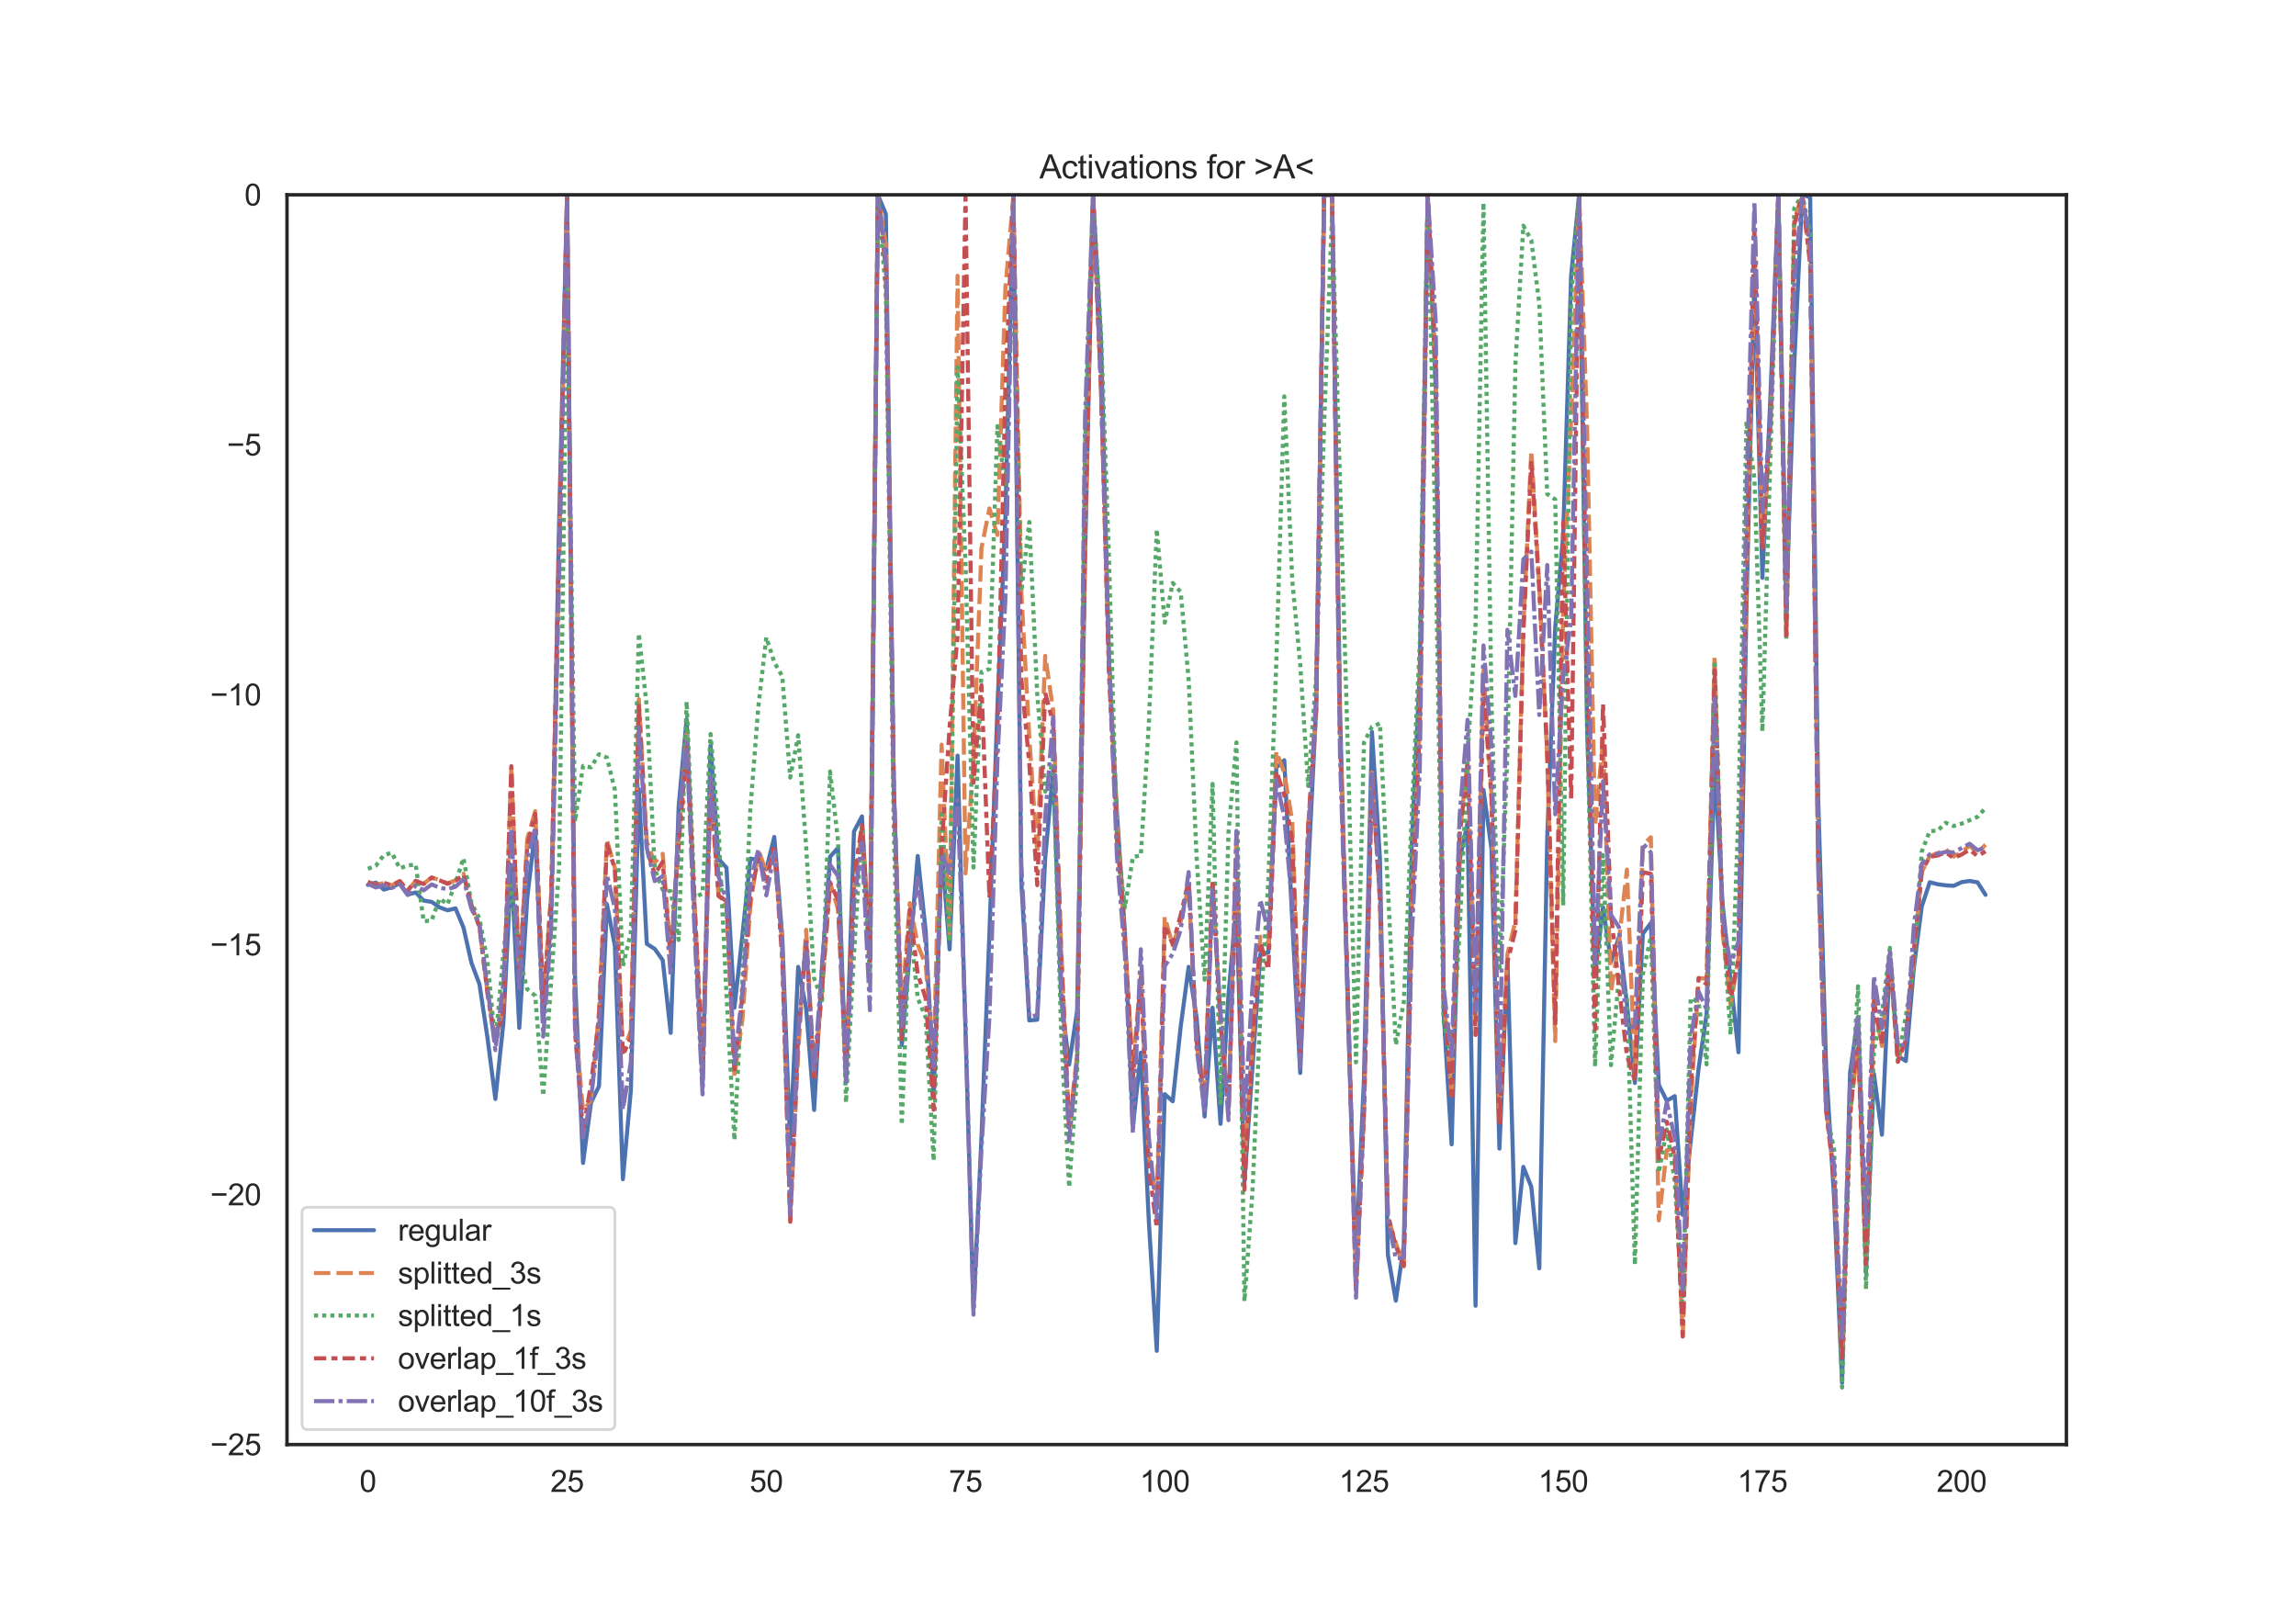 <?xml version="1.0" encoding="utf-8" standalone="no"?>
<!DOCTYPE svg PUBLIC "-//W3C//DTD SVG 1.1//EN"
  "http://www.w3.org/Graphics/SVG/1.1/DTD/svg11.dtd">
<svg height="595.44pt" version="1.1" viewBox="0 0 842.4 595.44" width="842.4pt" xmlns="http://www.w3.org/2000/svg" xmlns:xlink="http://www.w3.org/1999/xlink">
 <defs>
  <style type="text/css">*{stroke-linecap:butt;stroke-linejoin:round;}</style>
 </defs>
 <g id="figure_1">
  <g id="patch_1">
   <path d="M 0 595.44 
L 842.4 595.44 
L 842.4 0 
L 0 0 
z
" style="fill:#ffffff;"/>
  </g>
  <g id="axes_1">
   <g id="patch_2">
    <path d="M 105.3 529.942 
L 758.16 529.942 
L 758.16 71.453 
L 105.3 71.453 
z
" style="fill:#ffffff;"/>
   </g>
   <g id="matplotlib.axis_1">
    <g id="xtick_1">
     <g id="text_1">
      <!-- 0 -->
      <g style="fill:#262626;" transform="translate(131.917 547.315)scale(0.11 -0.11)">
       <defs>
        <path d="M 266 2259 
Q 266 3072 433 3567 
Q 600 4063 929 4331 
Q 1259 4600 1759 4600 
Q 2128 4600 2406 4451 
Q 2684 4303 2865 4023 
Q 3047 3744 3150 3342 
Q 3253 2941 3253 2259 
Q 3253 1453 3087 958 
Q 2922 463 2592 192 
Q 2263 -78 1759 -78 
Q 1097 -78 719 397 
Q 266 969 266 2259 
z
M 844 2259 
Q 844 1131 1108 757 
Q 1372 384 1759 384 
Q 2147 384 2411 759 
Q 2675 1134 2675 2259 
Q 2675 3391 2411 3762 
Q 2147 4134 1753 4134 
Q 1366 4134 1134 3806 
Q 844 3388 844 2259 
z
" id="ArialMT-30" transform="scale(0.016)"/>
       </defs>
       <use xlink:href="#ArialMT-30"/>
      </g>
     </g>
    </g>
    <g id="xtick_2">
     <g id="text_2">
      <!-- 25 -->
      <g style="fill:#262626;" transform="translate(201.951 547.315)scale(0.11 -0.11)">
       <defs>
        <path d="M 3222 541 
L 3222 0 
L 194 0 
Q 188 203 259 391 
Q 375 700 629 1000 
Q 884 1300 1366 1694 
Q 2113 2306 2375 2664 
Q 2638 3022 2638 3341 
Q 2638 3675 2398 3904 
Q 2159 4134 1775 4134 
Q 1369 4134 1125 3890 
Q 881 3647 878 3216 
L 300 3275 
Q 359 3922 746 4261 
Q 1134 4600 1788 4600 
Q 2447 4600 2831 4234 
Q 3216 3869 3216 3328 
Q 3216 3053 3103 2787 
Q 2991 2522 2730 2228 
Q 2469 1934 1863 1422 
Q 1356 997 1212 845 
Q 1069 694 975 541 
L 3222 541 
z
" id="ArialMT-32" transform="scale(0.016)"/>
        <path d="M 266 1200 
L 856 1250 
Q 922 819 1161 601 
Q 1400 384 1738 384 
Q 2144 384 2425 690 
Q 2706 997 2706 1503 
Q 2706 1984 2436 2262 
Q 2166 2541 1728 2541 
Q 1456 2541 1237 2417 
Q 1019 2294 894 2097 
L 366 2166 
L 809 4519 
L 3088 4519 
L 3088 3981 
L 1259 3981 
L 1013 2750 
Q 1425 3038 1878 3038 
Q 2478 3038 2890 2622 
Q 3303 2206 3303 1553 
Q 3303 931 2941 478 
Q 2500 -78 1738 -78 
Q 1113 -78 717 272 
Q 322 622 266 1200 
z
" id="ArialMT-35" transform="scale(0.016)"/>
       </defs>
       <use xlink:href="#ArialMT-32"/>
       <use x="55.615" xlink:href="#ArialMT-35"/>
      </g>
     </g>
    </g>
    <g id="xtick_3">
     <g id="text_3">
      <!-- 50 -->
      <g style="fill:#262626;" transform="translate(275.043 547.315)scale(0.11 -0.11)">
       <use xlink:href="#ArialMT-35"/>
       <use x="55.615" xlink:href="#ArialMT-30"/>
      </g>
     </g>
    </g>
    <g id="xtick_4">
     <g id="text_4">
      <!-- 75 -->
      <g style="fill:#262626;" transform="translate(348.135 547.315)scale(0.11 -0.11)">
       <defs>
        <path d="M 303 3981 
L 303 4522 
L 3269 4522 
L 3269 4084 
Q 2831 3619 2401 2847 
Q 1972 2075 1738 1259 
Q 1569 684 1522 0 
L 944 0 
Q 953 541 1156 1306 
Q 1359 2072 1739 2783 
Q 2119 3494 2547 3981 
L 303 3981 
z
" id="ArialMT-37" transform="scale(0.016)"/>
       </defs>
       <use xlink:href="#ArialMT-37"/>
       <use x="55.615" xlink:href="#ArialMT-35"/>
      </g>
     </g>
    </g>
    <g id="xtick_5">
     <g id="text_5">
      <!-- 100 -->
      <g style="fill:#262626;" transform="translate(418.169 547.315)scale(0.11 -0.11)">
       <defs>
        <path d="M 2384 0 
L 1822 0 
L 1822 3584 
Q 1619 3391 1289 3197 
Q 959 3003 697 2906 
L 697 3450 
Q 1169 3672 1522 3987 
Q 1875 4303 2022 4600 
L 2384 4600 
L 2384 0 
z
" id="ArialMT-31" transform="scale(0.016)"/>
       </defs>
       <use xlink:href="#ArialMT-31"/>
       <use x="55.615" xlink:href="#ArialMT-30"/>
       <use x="111.23" xlink:href="#ArialMT-30"/>
      </g>
     </g>
    </g>
    <g id="xtick_6">
     <g id="text_6">
      <!-- 125 -->
      <g style="fill:#262626;" transform="translate(491.261 547.315)scale(0.11 -0.11)">
       <use xlink:href="#ArialMT-31"/>
       <use x="55.615" xlink:href="#ArialMT-32"/>
       <use x="111.23" xlink:href="#ArialMT-35"/>
      </g>
     </g>
    </g>
    <g id="xtick_7">
     <g id="text_7">
      <!-- 150 -->
      <g style="fill:#262626;" transform="translate(564.353 547.315)scale(0.11 -0.11)">
       <use xlink:href="#ArialMT-31"/>
       <use x="55.615" xlink:href="#ArialMT-35"/>
       <use x="111.23" xlink:href="#ArialMT-30"/>
      </g>
     </g>
    </g>
    <g id="xtick_8">
     <g id="text_8">
      <!-- 175 -->
      <g style="fill:#262626;" transform="translate(637.446 547.315)scale(0.11 -0.11)">
       <use xlink:href="#ArialMT-31"/>
       <use x="55.615" xlink:href="#ArialMT-37"/>
       <use x="111.23" xlink:href="#ArialMT-35"/>
      </g>
     </g>
    </g>
    <g id="xtick_9">
     <g id="text_9">
      <!-- 200 -->
      <g style="fill:#262626;" transform="translate(710.538 547.315)scale(0.11 -0.11)">
       <use xlink:href="#ArialMT-32"/>
       <use x="55.615" xlink:href="#ArialMT-30"/>
       <use x="111.23" xlink:href="#ArialMT-30"/>
      </g>
     </g>
    </g>
   </g>
   <g id="matplotlib.axis_2">
    <g id="ytick_1">
     <g id="text_10">
      <!-- −25 -->
      <g style="fill:#262626;" transform="translate(77.141 533.878)scale(0.11 -0.11)">
       <defs>
        <path d="M 3381 1997 
L 356 1997 
L 356 2522 
L 3381 2522 
L 3381 1997 
z
" id="ArialMT-2212" transform="scale(0.016)"/>
       </defs>
       <use xlink:href="#ArialMT-2212"/>
       <use x="58.398" xlink:href="#ArialMT-32"/>
       <use x="114.014" xlink:href="#ArialMT-35"/>
      </g>
     </g>
    </g>
    <g id="ytick_2">
     <g id="text_11">
      <!-- −20 -->
      <g style="fill:#262626;" transform="translate(77.141 442.181)scale(0.11 -0.11)">
       <use xlink:href="#ArialMT-2212"/>
       <use x="58.398" xlink:href="#ArialMT-32"/>
       <use x="114.014" xlink:href="#ArialMT-30"/>
      </g>
     </g>
    </g>
    <g id="ytick_3">
     <g id="text_12">
      <!-- −15 -->
      <g style="fill:#262626;" transform="translate(77.141 350.483)scale(0.11 -0.11)">
       <use xlink:href="#ArialMT-2212"/>
       <use x="58.398" xlink:href="#ArialMT-31"/>
       <use x="114.014" xlink:href="#ArialMT-35"/>
      </g>
     </g>
    </g>
    <g id="ytick_4">
     <g id="text_13">
      <!-- −10 -->
      <g style="fill:#262626;" transform="translate(77.141 258.785)scale(0.11 -0.11)">
       <use xlink:href="#ArialMT-2212"/>
       <use x="58.398" xlink:href="#ArialMT-31"/>
       <use x="114.014" xlink:href="#ArialMT-30"/>
      </g>
     </g>
    </g>
    <g id="ytick_5">
     <g id="text_14">
      <!-- −5 -->
      <g style="fill:#262626;" transform="translate(83.258 167.087)scale(0.11 -0.11)">
       <use xlink:href="#ArialMT-2212"/>
       <use x="58.398" xlink:href="#ArialMT-35"/>
      </g>
     </g>
    </g>
    <g id="ytick_6">
     <g id="text_15">
      <!-- 0 -->
      <g style="fill:#262626;" transform="translate(89.683 75.39)scale(0.11 -0.11)">
       <use xlink:href="#ArialMT-30"/>
      </g>
     </g>
    </g>
   </g>
   <g id="line2d_1">
    <path clip-path="url(#p7349710930)" d="M 134.975 324.637 
L 137.899 323.788 
L 140.823 326.358 
L 143.747 325.517 
L 146.67 324.033 
L 149.594 328.19 
L 152.518 327.403 
L 155.441 330.392 
L 158.365 330.855 
L 161.289 332.872 
L 164.212 333.945 
L 167.136 333.236 
L 170.06 340.313 
L 172.983 353.248 
L 175.907 361.038 
L 178.831 380.542 
L 181.754 403.16 
L 184.678 375.384 
L 187.602 317.424 
L 190.526 377.089 
L 193.449 329.366 
L 196.373 304.403 
L 199.297 374.591 
L 202.22 337.048 
L 205.144 191.524 
L 208.068 71.453 
L 210.991 359.126 
L 213.915 426.626 
L 216.839 404.507 
L 219.762 398.467 
L 222.686 331.78 
L 225.61 347.119 
L 228.534 432.602 
L 231.457 399.994 
L 234.381 289.514 
L 237.305 346.244 
L 240.228 348.116 
L 243.152 352.245 
L 246.076 378.917 
L 248.999 295.816 
L 251.923 263.867 
L 254.847 336.222 
L 257.77 398.158 
L 260.694 273.508 
L 263.618 315.113 
L 266.542 318.315 
L 269.465 369.697 
L 272.389 343.083 
L 275.313 314.991 
L 278.236 315.492 
L 281.16 318.902 
L 284.084 307.051 
L 287.007 343.539 
L 289.931 419.697 
L 292.855 354.71 
L 295.778 369.902 
L 298.702 407.196 
L 301.626 354.056 
L 304.549 314.307 
L 307.473 311.012 
L 310.397 396.677 
L 313.321 305.063 
L 316.244 299.496 
L 319.168 351.764 
L 322.092 71.453 
L 325.015 78.543 
L 327.939 287.781 
L 330.863 383.416 
L 333.786 349.517 
L 336.71 314.022 
L 339.634 341.679 
L 342.557 402.373 
L 345.481 311.7 
L 348.405 348.265 
L 351.329 277.207 
L 357.176 480.016 
L 360.1 417.188 
L 363.023 342.262 
L 365.947 259.995 
L 368.871 189.748 
L 371.794 71.457 
L 374.718 323.587 
L 377.642 374.358 
L 380.565 374.084 
L 383.489 314.612 
L 386.413 282.365 
L 389.336 366.134 
L 392.26 390.546 
L 395.184 370.862 
L 398.108 204.741 
L 401.031 71.766 
L 403.955 124.994 
L 406.879 242.386 
L 409.802 298.205 
L 412.726 341.974 
L 415.65 413.384 
L 418.573 386.176 
L 421.497 447.863 
L 424.421 495.55 
L 427.344 401.406 
L 430.268 404.018 
L 433.192 376.643 
L 436.116 354.707 
L 439.039 373.31 
L 441.963 409.588 
L 444.887 369.701 
L 447.81 412.282 
L 450.734 364.8 
L 453.658 331.793 
L 456.581 433.435 
L 462.429 349.941 
L 465.352 349.425 
L 468.276 281.56 
L 471.2 278.891 
L 474.124 337.614 
L 477.047 393.628 
L 479.971 319.365 
L 482.895 259.993 
L 485.818 71.541 
L 488.742 71.458 
L 491.666 261.005 
L 494.589 372.933 
L 497.513 461.624 
L 500.437 395.571 
L 503.36 268.494 
L 506.284 314.716 
L 509.208 460.296 
L 512.131 477.159 
L 515.055 456.806 
L 517.979 310.016 
L 520.903 246.592 
L 523.826 71.454 
L 526.75 142.225 
L 529.674 371.72 
L 532.597 419.807 
L 535.521 315.623 
L 538.445 301.832 
L 541.368 479.031 
L 544.292 289.813 
L 547.216 311.405 
L 550.139 421.376 
L 553.063 351.525 
L 555.987 456.044 
L 558.911 428.08 
L 561.834 435.401 
L 564.758 465.289 
L 567.682 307.057 
L 570.605 230.287 
L 573.529 196.567 
L 576.453 101.113 
L 579.376 71.456 
L 582.3 266.879 
L 585.224 357.634 
L 588.147 332.785 
L 591.071 352.775 
L 593.995 343.721 
L 596.918 368.168 
L 599.842 397.284 
L 602.766 342.507 
L 605.69 338.672 
L 608.613 397.992 
L 611.537 403.824 
L 614.461 402.128 
L 617.384 445.669 
L 623.232 391.803 
L 626.155 372.078 
L 629.079 280.981 
L 632.003 331.577 
L 634.926 359.361 
L 637.85 386.019 
L 640.774 222.542 
L 643.698 102.358 
L 646.621 211.995 
L 649.545 145.988 
L 652.469 71.453 
L 655.392 222.127 
L 658.316 133.285 
L 661.24 71.453 
L 664.163 72.387 
L 667.087 292.825 
L 670.011 391.754 
L 672.934 439.707 
L 675.858 507.281 
L 678.782 393.617 
L 681.706 373.073 
L 684.629 466.85 
L 687.553 393.985 
L 690.477 416.277 
L 693.4 350.451 
L 696.324 387.35 
L 699.248 389.238 
L 702.171 355.148 
L 705.095 332.548 
L 708.019 323.659 
L 710.942 324.39 
L 713.866 324.78 
L 716.79 324.976 
L 719.713 323.621 
L 722.637 323.184 
L 725.561 323.691 
L 728.485 328.27 
L 728.485 328.27 
" style="fill:none;stroke:#4c72b0;stroke-linecap:round;stroke-width:1.5;"/>
   </g>
   <g id="line2d_2">
    <path clip-path="url(#p7349710930)" d="M 134.975 323.519 
L 137.899 324.619 
L 140.823 323.946 
L 143.747 324.835 
L 146.67 323.189 
L 149.594 326.683 
L 152.518 323.233 
L 155.441 324.209 
L 158.365 321.909 
L 161.289 322.824 
L 164.212 324.132 
L 167.136 322.909 
L 170.06 320.554 
L 172.983 332.034 
L 175.907 339.759 
L 178.831 363.746 
L 181.754 381.56 
L 184.678 369.388 
L 187.602 281.35 
L 190.526 359.001 
L 193.449 307.719 
L 196.373 297.575 
L 199.297 367.128 
L 202.22 328.218 
L 205.144 206.485 
L 208.068 71.453 
L 210.991 374.59 
L 213.915 407.502 
L 216.839 403.701 
L 219.762 371.14 
L 222.686 308.238 
L 225.61 318.42 
L 228.534 386.03 
L 231.457 378.183 
L 234.381 256.507 
L 237.305 308.91 
L 240.228 316.414 
L 243.152 313.205 
L 246.076 349.502 
L 248.999 307.205 
L 251.923 269.146 
L 257.77 393.146 
L 260.694 289.523 
L 263.618 328.412 
L 266.542 332.759 
L 269.465 394.827 
L 272.389 374.046 
L 275.313 332.346 
L 278.236 311.756 
L 281.16 319.874 
L 284.084 312.783 
L 287.007 346.349 
L 289.931 447.5 
L 292.855 386.362 
L 295.778 341.088 
L 298.702 394.743 
L 301.626 363.476 
L 304.549 323.723 
L 307.473 333.577 
L 310.397 395.036 
L 313.321 326.158 
L 316.244 304.162 
L 319.168 345.726 
L 322.092 71.453 
L 325.015 89.902 
L 327.939 292.213 
L 330.863 369.576 
L 333.786 331.318 
L 336.71 346.501 
L 339.634 354.002 
L 342.557 389.28 
L 345.481 273.182 
L 348.405 344.185 
L 351.329 101.186 
L 354.252 320.406 
L 357.176 278.853 
L 360.1 201.07 
L 363.023 186.509 
L 365.947 196.277 
L 368.871 105.722 
L 371.794 72.055 
L 374.718 217.111 
L 377.642 270.362 
L 380.565 313.254 
L 383.489 240.613 
L 386.413 260.63 
L 389.336 347.112 
L 392.26 413.41 
L 395.184 387.028 
L 398.108 197.243 
L 401.031 72.379 
L 403.955 142.592 
L 406.879 243.017 
L 409.802 302.518 
L 412.726 344.791 
L 415.65 392.209 
L 418.573 357.337 
L 421.497 424.126 
L 424.421 440.112 
L 427.344 336.352 
L 430.268 346.809 
L 433.192 338.115 
L 436.116 324.952 
L 439.039 383.556 
L 441.963 401.382 
L 444.887 324.219 
L 447.81 373.793 
L 450.734 407.394 
L 453.658 304.939 
L 456.581 425.972 
L 459.505 382.628 
L 462.429 343.609 
L 465.352 346.459 
L 468.276 275.627 
L 471.2 283.48 
L 474.124 301.282 
L 477.047 385.659 
L 479.971 302.519 
L 482.895 261.524 
L 485.818 71.56 
L 488.742 71.464 
L 491.666 269.48 
L 494.589 365.72 
L 497.513 472.076 
L 500.437 409.264 
L 503.36 283.335 
L 506.284 329.972 
L 509.208 446.376 
L 512.131 456.008 
L 515.055 464.6 
L 517.979 334.112 
L 520.903 265.393 
L 523.826 71.454 
L 526.75 135.112 
L 529.674 365.058 
L 532.597 402.169 
L 535.521 306.521 
L 538.445 278.926 
L 541.368 374.669 
L 544.292 245.934 
L 547.216 291.253 
L 550.139 410.233 
L 553.063 350.092 
L 555.987 337.972 
L 558.911 230.536 
L 561.834 165.33 
L 564.758 214.653 
L 567.682 278.681 
L 570.605 381.942 
L 573.529 222.818 
L 576.453 153.738 
L 579.376 71.503 
L 582.3 156.597 
L 585.224 303.194 
L 588.147 271.557 
L 591.071 363.918 
L 593.995 345.133 
L 596.918 319.018 
L 599.842 394.241 
L 602.766 310.069 
L 605.69 307.163 
L 608.613 447.704 
L 611.537 421.972 
L 614.461 421.302 
L 617.384 490.245 
L 620.308 405.763 
L 623.232 358.811 
L 626.155 359.044 
L 629.079 240.551 
L 632.003 341.811 
L 634.926 368.744 
L 637.85 351.511 
L 640.774 211.998 
L 643.698 93.354 
L 646.621 201.146 
L 649.545 158.826 
L 652.469 71.453 
L 655.392 233.328 
L 658.316 80.706 
L 661.24 71.453 
L 664.163 95.826 
L 667.087 313.726 
L 670.011 406.698 
L 672.934 431.572 
L 675.858 499.308 
L 678.782 408.525 
L 681.706 383.292 
L 684.629 463.724 
L 687.553 368.021 
L 690.477 383.715 
L 693.4 350.659 
L 696.324 389.23 
L 699.248 379.686 
L 702.171 350.763 
L 705.095 319.903 
L 708.019 314.052 
L 710.942 313.011 
L 713.866 311.578 
L 716.79 314.227 
L 719.713 312.623 
L 722.637 310.213 
L 725.561 312.973 
L 728.485 309.866 
L 728.485 309.866 
" style="fill:none;stroke:#dd8452;stroke-dasharray:6,2.25;stroke-dashoffset:0;stroke-width:1.5;"/>
   </g>
   <g id="line2d_3">
    <path clip-path="url(#p7349710930)" d="M 134.975 318.722 
L 137.899 317.607 
L 140.823 313.709 
L 143.747 312.84 
L 146.67 318.545 
L 149.594 317.509 
L 152.518 317.146 
L 155.441 337.968 
L 158.365 337.672 
L 161.289 329.624 
L 164.212 331.733 
L 167.136 323.838 
L 170.06 314.783 
L 172.983 331.416 
L 175.907 336.933 
L 178.831 352.513 
L 181.754 382.633 
L 184.678 350.007 
L 187.602 324.742 
L 190.526 351.047 
L 193.449 362.877 
L 196.373 365.298 
L 199.297 402.002 
L 205.144 317.947 
L 208.068 103.154 
L 210.991 301.424 
L 213.915 280.976 
L 216.839 281.504 
L 219.762 276.707 
L 222.686 277.91 
L 225.61 289.851 
L 228.534 354.416 
L 231.457 342.128 
L 234.381 232.412 
L 237.305 259.385 
L 240.228 318.766 
L 243.152 326.385 
L 246.076 326.984 
L 248.999 344.833 
L 251.923 257.385 
L 254.847 329.211 
L 257.77 327.775 
L 260.694 269.267 
L 263.618 304.151 
L 266.542 365.001 
L 269.465 418.263 
L 272.389 359.744 
L 275.313 296.74 
L 278.236 259.264 
L 281.16 233.817 
L 284.084 242.947 
L 287.007 248.076 
L 289.931 285.264 
L 292.855 269.725 
L 295.778 310.632 
L 298.702 358.922 
L 301.626 366.973 
L 304.549 283.028 
L 307.473 308.336 
L 310.397 404.496 
L 313.321 350.18 
L 316.244 302.768 
L 319.168 358.709 
L 322.092 71.453 
L 325.015 107.257 
L 327.939 304.896 
L 330.863 412.631 
L 333.786 338.504 
L 336.71 366.174 
L 339.634 373.261 
L 342.557 425.839 
L 345.481 297.253 
L 348.405 345.478 
L 351.329 134.648 
L 354.252 207.178 
L 357.176 318.28 
L 360.1 246.478 
L 363.023 245.431 
L 365.947 156.335 
L 368.871 178.629 
L 371.794 95.718 
L 374.718 216.94 
L 377.642 191.491 
L 380.565 254.628 
L 383.489 290.394 
L 386.413 278.346 
L 389.336 379.263 
L 392.26 435.572 
L 395.184 394.769 
L 398.108 163.595 
L 401.031 71.507 
L 403.955 122.196 
L 406.879 204.686 
L 409.802 308.18 
L 412.726 332.965 
L 415.65 314.413 
L 418.573 313.778 
L 421.497 265.58 
L 424.421 194.149 
L 427.344 228.432 
L 430.268 213.873 
L 433.192 217.183 
L 436.116 249.289 
L 439.039 314.605 
L 441.963 359.42 
L 444.887 287.576 
L 447.81 404.595 
L 450.734 305.174 
L 453.658 272.368 
L 456.581 477.377 
L 459.505 437.562 
L 462.429 371.994 
L 465.352 322.961 
L 468.276 243.019 
L 471.2 145.414 
L 474.124 212.871 
L 477.047 243.763 
L 479.971 288.327 
L 482.895 248.086 
L 485.818 155.835 
L 488.742 77.965 
L 494.589 277.133 
L 497.513 389.725 
L 500.437 272.435 
L 503.36 266.649 
L 506.284 265.37 
L 509.208 325.933 
L 512.131 383.357 
L 515.055 367.624 
L 517.979 298.299 
L 520.903 236.621 
L 523.826 71.453 
L 526.75 201.165 
L 529.674 375.051 
L 532.597 387.356 
L 535.521 342.154 
L 538.445 277.166 
L 541.368 230.012 
L 544.292 74.382 
L 547.216 256.745 
L 550.139 356.201 
L 553.063 276.134 
L 555.987 133.862 
L 558.911 82.785 
L 561.834 88.147 
L 564.758 111.417 
L 567.682 181.233 
L 570.605 183.216 
L 573.529 332.125 
L 576.453 109.476 
L 579.376 71.462 
L 582.3 262.978 
L 585.224 391.239 
L 588.147 313.673 
L 591.071 390.773 
L 593.995 358.027 
L 596.918 366.027 
L 599.842 463.964 
L 602.766 357.333 
L 605.69 343.611 
L 608.613 430.212 
L 611.537 414.332 
L 614.461 433.495 
L 617.384 480.934 
L 620.308 366.169 
L 623.232 367.76 
L 626.155 390.465 
L 629.079 242.4 
L 632.003 335.623 
L 634.926 379.572 
L 637.85 297.832 
L 640.774 154.57 
L 643.698 175.479 
L 646.621 268.31 
L 649.545 167.528 
L 652.469 71.454 
L 655.392 234.579 
L 658.316 76.327 
L 661.24 71.453 
L 664.163 85.489 
L 667.087 310.46 
L 670.011 407.739 
L 672.934 421.662 
L 675.858 509.036 
L 678.782 411.05 
L 681.706 361.803 
L 684.629 472.929 
L 687.553 385.305 
L 690.477 371.959 
L 693.4 347.718 
L 696.324 389.236 
L 699.248 372.636 
L 702.171 354.668 
L 705.095 312.416 
L 708.019 304.917 
L 710.942 304.728 
L 713.866 301.828 
L 716.79 303.039 
L 719.713 302.156 
L 725.561 299.654 
L 728.485 296.431 
L 728.485 296.431 
" style="fill:none;stroke:#55a868;stroke-dasharray:1.5,1.5;stroke-dashoffset:0;stroke-width:1.5;"/>
   </g>
   <g id="line2d_4">
    <path clip-path="url(#p7349710930)" d="M 134.975 323.572 
L 137.899 324.81 
L 140.823 323.854 
L 143.747 324.781 
L 146.67 323.307 
L 149.594 326.66 
L 152.518 323.129 
L 155.441 324.303 
L 158.365 321.97 
L 161.289 322.945 
L 164.212 324.208 
L 167.136 323.112 
L 170.06 320.885 
L 172.983 332.256 
L 175.907 340.076 
L 178.831 364.323 
L 181.754 382.941 
L 184.678 370.396 
L 187.602 281.075 
L 190.526 359.617 
L 193.449 310.228 
L 196.373 298.55 
L 199.297 369.399 
L 202.22 328.802 
L 208.068 71.453 
L 210.991 378.723 
L 213.915 415.16 
L 216.839 397.589 
L 219.762 373.656 
L 222.686 309.705 
L 225.61 318.756 
L 228.534 387.171 
L 231.457 380.662 
L 234.381 258.169 
L 237.305 311.561 
L 240.228 320.723 
L 243.152 316.117 
L 246.076 351.865 
L 248.999 309.654 
L 251.923 274.286 
L 257.77 389.953 
L 260.694 286.342 
L 263.618 328.666 
L 266.542 330.514 
L 269.465 392.33 
L 272.389 365.383 
L 275.313 328.702 
L 278.236 314.993 
L 281.16 323.253 
L 284.084 310.212 
L 287.007 352.024 
L 289.931 448.225 
L 292.855 379.421 
L 295.778 344.469 
L 298.702 395.821 
L 301.626 361.99 
L 304.549 323.764 
L 307.473 330.308 
L 310.397 391.02 
L 313.321 322.284 
L 316.244 302.695 
L 319.168 352.385 
L 322.092 71.453 
L 325.015 98.778 
L 327.939 289.061 
L 330.863 381.156 
L 333.786 333.668 
L 336.71 357.311 
L 339.634 366.238 
L 342.557 407.12 
L 345.481 311.057 
L 348.405 266.746 
L 351.329 233.14 
L 354.252 71.589 
L 357.176 287.137 
L 360.1 251.333 
L 363.023 329.257 
L 365.947 269.9 
L 368.871 142.429 
L 371.794 71.698 
L 374.718 248.742 
L 377.642 280.154 
L 380.565 324.729 
L 383.489 254.185 
L 386.413 265.482 
L 389.336 351.13 
L 392.26 413.722 
L 395.184 389.028 
L 398.108 194.771 
L 401.031 72.292 
L 403.955 142.11 
L 406.879 247.418 
L 409.802 306.287 
L 412.726 344.485 
L 415.65 395.707 
L 418.573 358.668 
L 421.497 428.398 
L 424.421 450.427 
L 427.344 339.455 
L 430.268 346.407 
L 433.192 335.695 
L 436.116 323.194 
L 439.039 382.235 
L 441.963 403.783 
L 444.887 323.067 
L 447.81 375.715 
L 450.734 407.248 
L 453.658 320.257 
L 456.581 436.489 
L 459.505 380.146 
L 462.429 345.841 
L 465.352 355.709 
L 468.276 282.874 
L 471.2 291.64 
L 474.124 308.327 
L 477.047 389.203 
L 479.971 303.437 
L 482.895 260.271 
L 485.818 71.554 
L 488.742 71.462 
L 491.666 270.571 
L 494.589 367.249 
L 497.513 474.083 
L 500.437 408.778 
L 503.36 284.314 
L 506.284 329.605 
L 509.208 445.704 
L 512.131 457.227 
L 515.055 464.252 
L 517.979 334.355 
L 520.903 267.004 
L 523.826 71.454 
L 526.75 133.294 
L 529.674 364.28 
L 532.597 401.943 
L 535.521 306.391 
L 538.445 281.02 
L 541.368 379.689 
L 544.292 252.183 
L 547.216 292.966 
L 550.139 412.692 
L 553.063 353.008 
L 555.987 341.355 
L 558.911 232.201 
L 561.834 168.993 
L 564.758 216.555 
L 567.682 276.063 
L 570.605 376.157 
L 573.529 191.617 
L 576.453 293.658 
L 579.376 71.543 
L 582.3 239.215 
L 585.224 377.648 
L 588.147 258.198 
L 591.071 335.177 
L 593.995 362.153 
L 596.918 387.329 
L 599.842 396.48 
L 602.766 319.974 
L 605.69 320.563 
L 608.613 425.032 
L 611.537 411.5 
L 614.461 424.507 
L 617.384 490.309 
L 620.308 398.815 
L 623.232 358.814 
L 626.155 361.068 
L 629.079 245.786 
L 632.003 338.796 
L 634.926 365.744 
L 637.85 351.975 
L 640.774 205.529 
L 643.698 83.598 
L 646.621 200.984 
L 649.545 153.268 
L 652.469 71.453 
L 655.392 234.526 
L 658.316 82.441 
L 661.24 71.453 
L 664.163 97.249 
L 667.087 313.487 
L 670.011 407.754 
L 672.934 432.102 
L 675.858 499.595 
L 678.782 408.795 
L 681.706 380.523 
L 684.629 463.697 
L 687.553 367.039 
L 690.477 383.196 
L 693.4 351.468 
L 696.324 389.56 
L 699.248 381.481 
L 702.171 349.004 
L 705.095 319.575 
L 708.019 314.325 
L 710.942 313.839 
L 713.866 312.634 
L 716.79 314.818 
L 719.713 313.485 
L 722.637 311.727 
L 725.561 314.076 
L 728.485 312.315 
L 728.485 312.315 
" style="fill:none;stroke:#c44e52;stroke-dasharray:4.5,1.875,2.25,1.875;stroke-dashoffset:0;stroke-width:1.5;"/>
   </g>
   <g id="line2d_5">
    <path clip-path="url(#p7349710930)" d="M 134.975 324.228 
L 137.899 325.585 
L 140.823 324.69 
L 143.747 325.767 
L 146.67 324.371 
L 149.594 328.325 
L 152.518 324.849 
L 155.441 326.642 
L 158.365 324.46 
L 161.289 325.668 
L 164.212 326.215 
L 167.136 325.279 
L 170.06 322.597 
L 172.983 333.451 
L 175.907 338.978 
L 181.754 385.228 
L 184.678 360.748 
L 187.602 303.843 
L 190.526 363.437 
L 193.449 314.946 
L 196.373 303.823 
L 199.297 380.29 
L 202.22 341.032 
L 205.144 211.094 
L 208.068 71.453 
L 210.991 376.709 
L 213.915 417.287 
L 216.839 403.032 
L 219.762 377.659 
L 222.686 320.958 
L 225.61 333.355 
L 228.534 406.983 
L 231.457 389.712 
L 234.381 266.846 
L 237.305 311.126 
L 240.228 323.25 
L 243.152 321.424 
L 246.076 357.736 
L 248.999 301.406 
L 251.923 272.381 
L 254.847 342.446 
L 257.77 401.501 
L 260.694 285.124 
L 263.618 321.478 
L 266.542 330.298 
L 269.465 390.124 
L 272.389 364.071 
L 275.313 323.383 
L 278.236 311.728 
L 281.16 328.476 
L 284.084 312.534 
L 287.007 346.999 
L 289.931 445.736 
L 292.855 379.719 
L 295.778 346.42 
L 298.702 393.38 
L 301.626 354.167 
L 304.549 317.252 
L 307.473 321.394 
L 310.397 397.879 
L 313.321 331.297 
L 316.244 309.042 
L 319.168 370.587 
L 322.092 71.453 
L 325.015 95.954 
L 327.939 289.592 
L 330.863 377.848 
L 333.786 345.701 
L 336.71 321.977 
L 339.634 346.711 
L 342.557 391.409 
L 345.481 313.188 
L 348.405 320.213 
L 351.329 293.603 
L 354.252 375.725 
L 357.176 482.303 
L 360.1 421.312 
L 363.023 373.074 
L 365.947 279.083 
L 368.871 219.759 
L 371.794 71.825 
L 374.718 317.047 
L 377.642 372.986 
L 380.565 372.389 
L 383.489 299.563 
L 386.413 262.982 
L 389.336 359.638 
L 392.26 418.584 
L 395.184 388.919 
L 398.108 152.823 
L 401.031 71.549 
L 403.955 141.677 
L 406.879 241.012 
L 409.802 314.348 
L 412.726 350.214 
L 415.65 415.771 
L 418.573 348.239 
L 421.497 417.076 
L 424.421 446.698 
L 427.344 354.464 
L 430.268 349.891 
L 433.192 341.141 
L 436.116 319.939 
L 439.039 384.704 
L 441.963 407.476 
L 444.887 326.276 
L 447.81 371.43 
L 450.734 410.927 
L 453.658 304.827 
L 456.581 410.396 
L 459.505 362.308 
L 462.429 330.139 
L 465.352 341.871 
L 468.276 286.102 
L 471.2 299.929 
L 474.124 332.084 
L 477.047 391.529 
L 479.971 309.121 
L 482.895 255.265 
L 485.818 71.511 
L 488.742 71.462 
L 491.666 278.096 
L 494.589 368.882 
L 497.513 476.06 
L 500.437 402.636 
L 503.36 284.044 
L 506.284 326.652 
L 509.208 447.223 
L 512.131 461.651 
L 515.055 461.366 
L 517.979 343.837 
L 520.903 282.818 
L 523.826 71.456 
L 526.75 117.716 
L 529.674 362.36 
L 532.597 387.536 
L 535.521 299.452 
L 538.445 264.066 
L 541.368 371.044 
L 544.292 236.777 
L 547.216 273.842 
L 550.139 400.417 
L 553.063 231.045 
L 555.987 255.309 
L 558.911 205.169 
L 561.834 202.31 
L 564.758 262.28 
L 567.682 207.298 
L 570.605 298.702 
L 573.529 247.796 
L 576.453 227.448 
L 579.376 71.459 
L 585.224 353.415 
L 588.147 286.675 
L 591.071 335.588 
L 593.995 340.133 
L 596.918 378.917 
L 599.842 375.902 
L 602.766 309.428 
L 605.69 312.714 
L 608.613 420.202 
L 611.537 404.331 
L 614.461 417.355 
L 617.384 473.21 
L 620.308 380.699 
L 623.232 363.74 
L 626.155 370.341 
L 629.079 256.232 
L 632.003 336.059 
L 634.926 353.729 
L 637.85 345.316 
L 640.774 179.755 
L 643.698 73.843 
L 646.621 187.742 
L 649.545 154.911 
L 652.469 71.454 
L 655.392 224.036 
L 658.316 102.627 
L 661.24 71.453 
L 664.163 90.326 
L 667.087 318.592 
L 670.011 407.503 
L 672.934 427.604 
L 675.858 492.105 
L 678.782 396.92 
L 681.706 372.501 
L 684.629 449.481 
L 687.553 358.046 
L 690.477 377.295 
L 693.4 348.581 
L 696.324 383.588 
L 699.248 383.241 
L 702.171 339.872 
L 705.095 316.852 
L 708.019 313.43 
L 710.942 313.208 
L 713.866 312.531 
L 716.79 312.728 
L 722.637 309.538 
L 725.561 311.915 
L 728.485 310.848 
L 728.485 310.848 
" style="fill:none;stroke:#8172b3;stroke-dasharray:7.5,1.5,1.5,1.5;stroke-dashoffset:0;stroke-width:1.5;"/>
   </g>
   <g id="line2d_6"/>
   <g id="line2d_7"/>
   <g id="line2d_8"/>
   <g id="line2d_9"/>
   <g id="line2d_10"/>
   <g id="patch_3">
    <path d="M 105.3 529.942 
L 105.3 71.453 
" style="fill:none;stroke:#262626;stroke-linecap:square;stroke-linejoin:miter;stroke-width:1.25;"/>
   </g>
   <g id="patch_4">
    <path d="M 758.16 529.942 
L 758.16 71.453 
" style="fill:none;stroke:#262626;stroke-linecap:square;stroke-linejoin:miter;stroke-width:1.25;"/>
   </g>
   <g id="patch_5">
    <path d="M 105.3 529.942 
L 758.16 529.942 
" style="fill:none;stroke:#262626;stroke-linecap:square;stroke-linejoin:miter;stroke-width:1.25;"/>
   </g>
   <g id="patch_6">
    <path d="M 105.3 71.453 
L 758.16 71.453 
" style="fill:none;stroke:#262626;stroke-linecap:square;stroke-linejoin:miter;stroke-width:1.25;"/>
   </g>
   <g id="text_16">
    <!-- Activations for &gt;A&lt; -->
    <g style="fill:#262626;" transform="translate(381.372 65.453)scale(0.12 -0.12)">
     <defs>
      <path d="M -9 0 
L 1750 4581 
L 2403 4581 
L 4278 0 
L 3588 0 
L 3053 1388 
L 1138 1388 
L 634 0 
L -9 0 
z
M 1313 1881 
L 2866 1881 
L 2388 3150 
Q 2169 3728 2063 4100 
Q 1975 3659 1816 3225 
L 1313 1881 
z
" id="ArialMT-41" transform="scale(0.016)"/>
      <path d="M 2588 1216 
L 3141 1144 
Q 3050 572 2676 248 
Q 2303 -75 1759 -75 
Q 1078 -75 664 370 
Q 250 816 250 1647 
Q 250 2184 428 2587 
Q 606 2991 970 3192 
Q 1334 3394 1763 3394 
Q 2303 3394 2647 3120 
Q 2991 2847 3088 2344 
L 2541 2259 
Q 2463 2594 2264 2762 
Q 2066 2931 1784 2931 
Q 1359 2931 1093 2626 
Q 828 2322 828 1663 
Q 828 994 1084 691 
Q 1341 388 1753 388 
Q 2084 388 2306 591 
Q 2528 794 2588 1216 
z
" id="ArialMT-63" transform="scale(0.016)"/>
      <path d="M 1650 503 
L 1731 6 
Q 1494 -44 1306 -44 
Q 1000 -44 831 53 
Q 663 150 594 308 
Q 525 466 525 972 
L 525 2881 
L 113 2881 
L 113 3319 
L 525 3319 
L 525 4141 
L 1084 4478 
L 1084 3319 
L 1650 3319 
L 1650 2881 
L 1084 2881 
L 1084 941 
Q 1084 700 1114 631 
Q 1144 563 1211 522 
Q 1278 481 1403 481 
Q 1497 481 1650 503 
z
" id="ArialMT-74" transform="scale(0.016)"/>
      <path d="M 425 3934 
L 425 4581 
L 988 4581 
L 988 3934 
L 425 3934 
z
M 425 0 
L 425 3319 
L 988 3319 
L 988 0 
L 425 0 
z
" id="ArialMT-69" transform="scale(0.016)"/>
      <path d="M 1344 0 
L 81 3319 
L 675 3319 
L 1388 1331 
Q 1503 1009 1600 663 
Q 1675 925 1809 1294 
L 2547 3319 
L 3125 3319 
L 1869 0 
L 1344 0 
z
" id="ArialMT-76" transform="scale(0.016)"/>
      <path d="M 2588 409 
Q 2275 144 1986 34 
Q 1697 -75 1366 -75 
Q 819 -75 525 192 
Q 231 459 231 875 
Q 231 1119 342 1320 
Q 453 1522 633 1644 
Q 813 1766 1038 1828 
Q 1203 1872 1538 1913 
Q 2219 1994 2541 2106 
Q 2544 2222 2544 2253 
Q 2544 2597 2384 2738 
Q 2169 2928 1744 2928 
Q 1347 2928 1158 2789 
Q 969 2650 878 2297 
L 328 2372 
Q 403 2725 575 2942 
Q 747 3159 1072 3276 
Q 1397 3394 1825 3394 
Q 2250 3394 2515 3294 
Q 2781 3194 2906 3042 
Q 3031 2891 3081 2659 
Q 3109 2516 3109 2141 
L 3109 1391 
Q 3109 606 3145 398 
Q 3181 191 3288 0 
L 2700 0 
Q 2613 175 2588 409 
z
M 2541 1666 
Q 2234 1541 1622 1453 
Q 1275 1403 1131 1340 
Q 988 1278 909 1158 
Q 831 1038 831 891 
Q 831 666 1001 516 
Q 1172 366 1500 366 
Q 1825 366 2078 508 
Q 2331 650 2450 897 
Q 2541 1088 2541 1459 
L 2541 1666 
z
" id="ArialMT-61" transform="scale(0.016)"/>
      <path d="M 213 1659 
Q 213 2581 725 3025 
Q 1153 3394 1769 3394 
Q 2453 3394 2887 2945 
Q 3322 2497 3322 1706 
Q 3322 1066 3130 698 
Q 2938 331 2570 128 
Q 2203 -75 1769 -75 
Q 1072 -75 642 372 
Q 213 819 213 1659 
z
M 791 1659 
Q 791 1022 1069 705 
Q 1347 388 1769 388 
Q 2188 388 2466 706 
Q 2744 1025 2744 1678 
Q 2744 2294 2464 2611 
Q 2184 2928 1769 2928 
Q 1347 2928 1069 2612 
Q 791 2297 791 1659 
z
" id="ArialMT-6f" transform="scale(0.016)"/>
      <path d="M 422 0 
L 422 3319 
L 928 3319 
L 928 2847 
Q 1294 3394 1984 3394 
Q 2284 3394 2536 3286 
Q 2788 3178 2913 3003 
Q 3038 2828 3088 2588 
Q 3119 2431 3119 2041 
L 3119 0 
L 2556 0 
L 2556 2019 
Q 2556 2363 2490 2533 
Q 2425 2703 2258 2804 
Q 2091 2906 1866 2906 
Q 1506 2906 1245 2678 
Q 984 2450 984 1813 
L 984 0 
L 422 0 
z
" id="ArialMT-6e" transform="scale(0.016)"/>
      <path d="M 197 991 
L 753 1078 
Q 800 744 1014 566 
Q 1228 388 1613 388 
Q 2000 388 2187 545 
Q 2375 703 2375 916 
Q 2375 1106 2209 1216 
Q 2094 1291 1634 1406 
Q 1016 1563 777 1677 
Q 538 1791 414 1992 
Q 291 2194 291 2438 
Q 291 2659 392 2848 
Q 494 3038 669 3163 
Q 800 3259 1026 3326 
Q 1253 3394 1513 3394 
Q 1903 3394 2198 3281 
Q 2494 3169 2634 2976 
Q 2775 2784 2828 2463 
L 2278 2388 
Q 2241 2644 2061 2787 
Q 1881 2931 1553 2931 
Q 1166 2931 1000 2803 
Q 834 2675 834 2503 
Q 834 2394 903 2306 
Q 972 2216 1119 2156 
Q 1203 2125 1616 2013 
Q 2213 1853 2448 1751 
Q 2684 1650 2818 1456 
Q 2953 1263 2953 975 
Q 2953 694 2789 445 
Q 2625 197 2315 61 
Q 2006 -75 1616 -75 
Q 969 -75 630 194 
Q 291 463 197 991 
z
" id="ArialMT-73" transform="scale(0.016)"/>
      <path id="ArialMT-20" transform="scale(0.016)"/>
      <path d="M 556 0 
L 556 2881 
L 59 2881 
L 59 3319 
L 556 3319 
L 556 3672 
Q 556 4006 616 4169 
Q 697 4388 901 4523 
Q 1106 4659 1475 4659 
Q 1713 4659 2000 4603 
L 1916 4113 
Q 1741 4144 1584 4144 
Q 1328 4144 1222 4034 
Q 1116 3925 1116 3625 
L 1116 3319 
L 1763 3319 
L 1763 2881 
L 1116 2881 
L 1116 0 
L 556 0 
z
" id="ArialMT-66" transform="scale(0.016)"/>
      <path d="M 416 0 
L 416 3319 
L 922 3319 
L 922 2816 
Q 1116 3169 1280 3281 
Q 1444 3394 1641 3394 
Q 1925 3394 2219 3213 
L 2025 2691 
Q 1819 2813 1613 2813 
Q 1428 2813 1281 2702 
Q 1134 2591 1072 2394 
Q 978 2094 978 1738 
L 978 0 
L 416 0 
z
" id="ArialMT-72" transform="scale(0.016)"/>
      <path d="M 3384 2003 
L 350 706 
L 350 1266 
L 2753 2263 
L 350 3250 
L 350 3809 
L 3384 2528 
L 3384 2003 
z
" id="ArialMT-3e" transform="scale(0.016)"/>
      <path d="M 350 2003 
L 350 2528 
L 3384 3809 
L 3384 3250 
L 978 2263 
L 3384 1266 
L 3384 706 
L 350 2003 
z
" id="ArialMT-3c" transform="scale(0.016)"/>
     </defs>
     <use xlink:href="#ArialMT-41"/>
     <use x="66.699" xlink:href="#ArialMT-63"/>
     <use x="116.699" xlink:href="#ArialMT-74"/>
     <use x="144.482" xlink:href="#ArialMT-69"/>
     <use x="166.699" xlink:href="#ArialMT-76"/>
     <use x="216.699" xlink:href="#ArialMT-61"/>
     <use x="272.314" xlink:href="#ArialMT-74"/>
     <use x="300.098" xlink:href="#ArialMT-69"/>
     <use x="322.314" xlink:href="#ArialMT-6f"/>
     <use x="377.93" xlink:href="#ArialMT-6e"/>
     <use x="433.545" xlink:href="#ArialMT-73"/>
     <use x="483.545" xlink:href="#ArialMT-20"/>
     <use x="511.328" xlink:href="#ArialMT-66"/>
     <use x="539.111" xlink:href="#ArialMT-6f"/>
     <use x="594.727" xlink:href="#ArialMT-72"/>
     <use x="628.027" xlink:href="#ArialMT-20"/>
     <use x="655.811" xlink:href="#ArialMT-3e"/>
     <use x="714.209" xlink:href="#ArialMT-41"/>
     <use x="780.908" xlink:href="#ArialMT-3c"/>
    </g>
   </g>
   <g id="legend_1">
    <g id="patch_7">
     <path d="M 113 524.442 
L 223.416 524.442 
Q 225.616 524.442 225.616 522.242 
L 225.616 445.08 
Q 225.616 442.88 223.416 442.88 
L 113 442.88 
Q 110.8 442.88 110.8 445.08 
L 110.8 522.242 
Q 110.8 524.442 113 524.442 
z
" style="fill:#ffffff;opacity:0.8;stroke:#cccccc;stroke-linejoin:miter;"/>
    </g>
    <g id="line2d_11">
     <path d="M 115.2 451.304 
L 137.2 451.304 
" style="fill:none;stroke:#4c72b0;stroke-linecap:round;stroke-width:1.5;"/>
    </g>
    <g id="line2d_12"/>
    <g id="text_17">
     <!-- regular -->
     <g style="fill:#262626;" transform="translate(146 455.154)scale(0.11 -0.11)">
      <defs>
       <path d="M 2694 1069 
L 3275 997 
Q 3138 488 2766 206 
Q 2394 -75 1816 -75 
Q 1088 -75 661 373 
Q 234 822 234 1631 
Q 234 2469 665 2931 
Q 1097 3394 1784 3394 
Q 2450 3394 2872 2941 
Q 3294 2488 3294 1666 
Q 3294 1616 3291 1516 
L 816 1516 
Q 847 969 1125 678 
Q 1403 388 1819 388 
Q 2128 388 2347 550 
Q 2566 713 2694 1069 
z
M 847 1978 
L 2700 1978 
Q 2663 2397 2488 2606 
Q 2219 2931 1791 2931 
Q 1403 2931 1139 2672 
Q 875 2413 847 1978 
z
" id="ArialMT-65" transform="scale(0.016)"/>
       <path d="M 319 -275 
L 866 -356 
Q 900 -609 1056 -725 
Q 1266 -881 1628 -881 
Q 2019 -881 2231 -725 
Q 2444 -569 2519 -288 
Q 2563 -116 2559 434 
Q 2191 0 1641 0 
Q 956 0 581 494 
Q 206 988 206 1678 
Q 206 2153 378 2554 
Q 550 2956 876 3175 
Q 1203 3394 1644 3394 
Q 2231 3394 2613 2919 
L 2613 3319 
L 3131 3319 
L 3131 450 
Q 3131 -325 2973 -648 
Q 2816 -972 2473 -1159 
Q 2131 -1347 1631 -1347 
Q 1038 -1347 672 -1080 
Q 306 -813 319 -275 
z
M 784 1719 
Q 784 1066 1043 766 
Q 1303 466 1694 466 
Q 2081 466 2343 764 
Q 2606 1063 2606 1700 
Q 2606 2309 2336 2618 
Q 2066 2928 1684 2928 
Q 1309 2928 1046 2623 
Q 784 2319 784 1719 
z
" id="ArialMT-67" transform="scale(0.016)"/>
       <path d="M 2597 0 
L 2597 488 
Q 2209 -75 1544 -75 
Q 1250 -75 995 37 
Q 741 150 617 320 
Q 494 491 444 738 
Q 409 903 409 1263 
L 409 3319 
L 972 3319 
L 972 1478 
Q 972 1038 1006 884 
Q 1059 663 1231 536 
Q 1403 409 1656 409 
Q 1909 409 2131 539 
Q 2353 669 2445 892 
Q 2538 1116 2538 1541 
L 2538 3319 
L 3100 3319 
L 3100 0 
L 2597 0 
z
" id="ArialMT-75" transform="scale(0.016)"/>
       <path d="M 409 0 
L 409 4581 
L 972 4581 
L 972 0 
L 409 0 
z
" id="ArialMT-6c" transform="scale(0.016)"/>
      </defs>
      <use xlink:href="#ArialMT-72"/>
      <use x="33.301" xlink:href="#ArialMT-65"/>
      <use x="88.916" xlink:href="#ArialMT-67"/>
      <use x="144.531" xlink:href="#ArialMT-75"/>
      <use x="200.146" xlink:href="#ArialMT-6c"/>
      <use x="222.363" xlink:href="#ArialMT-61"/>
      <use x="277.979" xlink:href="#ArialMT-72"/>
     </g>
    </g>
    <g id="line2d_13">
     <path d="M 115.2 467.025 
L 137.2 467.025 
" style="fill:none;stroke:#dd8452;stroke-dasharray:6,2.25;stroke-dashoffset:0;stroke-width:1.5;"/>
    </g>
    <g id="line2d_14"/>
    <g id="text_18">
     <!-- splitted_3s -->
     <g style="fill:#262626;" transform="translate(146 470.875)scale(0.11 -0.11)">
      <defs>
       <path d="M 422 -1272 
L 422 3319 
L 934 3319 
L 934 2888 
Q 1116 3141 1344 3267 
Q 1572 3394 1897 3394 
Q 2322 3394 2647 3175 
Q 2972 2956 3137 2557 
Q 3303 2159 3303 1684 
Q 3303 1175 3120 767 
Q 2938 359 2589 142 
Q 2241 -75 1856 -75 
Q 1575 -75 1351 44 
Q 1128 163 984 344 
L 984 -1272 
L 422 -1272 
z
M 931 1641 
Q 931 1000 1190 694 
Q 1450 388 1819 388 
Q 2194 388 2461 705 
Q 2728 1022 2728 1688 
Q 2728 2322 2467 2637 
Q 2206 2953 1844 2953 
Q 1484 2953 1207 2617 
Q 931 2281 931 1641 
z
" id="ArialMT-70" transform="scale(0.016)"/>
       <path d="M 2575 0 
L 2575 419 
Q 2259 -75 1647 -75 
Q 1250 -75 917 144 
Q 584 363 401 755 
Q 219 1147 219 1656 
Q 219 2153 384 2558 
Q 550 2963 881 3178 
Q 1213 3394 1622 3394 
Q 1922 3394 2156 3267 
Q 2391 3141 2538 2938 
L 2538 4581 
L 3097 4581 
L 3097 0 
L 2575 0 
z
M 797 1656 
Q 797 1019 1065 703 
Q 1334 388 1700 388 
Q 2069 388 2326 689 
Q 2584 991 2584 1609 
Q 2584 2291 2321 2609 
Q 2059 2928 1675 2928 
Q 1300 2928 1048 2622 
Q 797 2316 797 1656 
z
" id="ArialMT-64" transform="scale(0.016)"/>
       <path d="M -97 -1272 
L -97 -866 
L 3631 -866 
L 3631 -1272 
L -97 -1272 
z
" id="ArialMT-5f" transform="scale(0.016)"/>
       <path d="M 269 1209 
L 831 1284 
Q 928 806 1161 595 
Q 1394 384 1728 384 
Q 2125 384 2398 659 
Q 2672 934 2672 1341 
Q 2672 1728 2419 1979 
Q 2166 2231 1775 2231 
Q 1616 2231 1378 2169 
L 1441 2663 
Q 1497 2656 1531 2656 
Q 1891 2656 2178 2843 
Q 2466 3031 2466 3422 
Q 2466 3731 2256 3934 
Q 2047 4138 1716 4138 
Q 1388 4138 1169 3931 
Q 950 3725 888 3313 
L 325 3413 
Q 428 3978 793 4289 
Q 1159 4600 1703 4600 
Q 2078 4600 2393 4439 
Q 2709 4278 2876 4000 
Q 3044 3722 3044 3409 
Q 3044 3113 2884 2869 
Q 2725 2625 2413 2481 
Q 2819 2388 3044 2092 
Q 3269 1797 3269 1353 
Q 3269 753 2831 336 
Q 2394 -81 1725 -81 
Q 1122 -81 723 278 
Q 325 638 269 1209 
z
" id="ArialMT-33" transform="scale(0.016)"/>
      </defs>
      <use xlink:href="#ArialMT-73"/>
      <use x="50" xlink:href="#ArialMT-70"/>
      <use x="105.615" xlink:href="#ArialMT-6c"/>
      <use x="127.832" xlink:href="#ArialMT-69"/>
      <use x="150.049" xlink:href="#ArialMT-74"/>
      <use x="177.832" xlink:href="#ArialMT-74"/>
      <use x="205.615" xlink:href="#ArialMT-65"/>
      <use x="261.23" xlink:href="#ArialMT-64"/>
      <use x="316.846" xlink:href="#ArialMT-5f"/>
      <use x="372.461" xlink:href="#ArialMT-33"/>
      <use x="428.076" xlink:href="#ArialMT-73"/>
     </g>
    </g>
    <g id="line2d_15">
     <path d="M 115.2 482.618 
L 137.2 482.618 
" style="fill:none;stroke:#55a868;stroke-dasharray:1.5,1.5;stroke-dashoffset:0;stroke-width:1.5;"/>
    </g>
    <g id="line2d_16"/>
    <g id="text_19">
     <!-- splitted_1s -->
     <g style="fill:#262626;" transform="translate(146 486.468)scale(0.11 -0.11)">
      <use xlink:href="#ArialMT-73"/>
      <use x="50" xlink:href="#ArialMT-70"/>
      <use x="105.615" xlink:href="#ArialMT-6c"/>
      <use x="127.832" xlink:href="#ArialMT-69"/>
      <use x="150.049" xlink:href="#ArialMT-74"/>
      <use x="177.832" xlink:href="#ArialMT-74"/>
      <use x="205.615" xlink:href="#ArialMT-65"/>
      <use x="261.23" xlink:href="#ArialMT-64"/>
      <use x="316.846" xlink:href="#ArialMT-5f"/>
      <use x="372.461" xlink:href="#ArialMT-31"/>
      <use x="428.076" xlink:href="#ArialMT-73"/>
     </g>
    </g>
    <g id="line2d_17">
     <path d="M 115.2 498.311 
L 137.2 498.311 
" style="fill:none;stroke:#c44e52;stroke-dasharray:4.5,1.875,2.25,1.875;stroke-dashoffset:0;stroke-width:1.5;"/>
    </g>
    <g id="line2d_18"/>
    <g id="text_20">
     <!-- overlap_1f_3s -->
     <g style="fill:#262626;" transform="translate(146 502.161)scale(0.11 -0.11)">
      <use xlink:href="#ArialMT-6f"/>
      <use x="55.615" xlink:href="#ArialMT-76"/>
      <use x="105.615" xlink:href="#ArialMT-65"/>
      <use x="161.23" xlink:href="#ArialMT-72"/>
      <use x="194.531" xlink:href="#ArialMT-6c"/>
      <use x="216.748" xlink:href="#ArialMT-61"/>
      <use x="272.363" xlink:href="#ArialMT-70"/>
      <use x="327.979" xlink:href="#ArialMT-5f"/>
      <use x="383.594" xlink:href="#ArialMT-31"/>
      <use x="439.209" xlink:href="#ArialMT-66"/>
      <use x="466.992" xlink:href="#ArialMT-5f"/>
      <use x="522.607" xlink:href="#ArialMT-33"/>
      <use x="578.223" xlink:href="#ArialMT-73"/>
     </g>
    </g>
    <g id="line2d_19">
     <path d="M 115.2 514.005 
L 137.2 514.005 
" style="fill:none;stroke:#8172b3;stroke-dasharray:7.5,1.5,1.5,1.5;stroke-dashoffset:0;stroke-width:1.5;"/>
    </g>
    <g id="line2d_20"/>
    <g id="text_21">
     <!-- overlap_10f_3s -->
     <g style="fill:#262626;" transform="translate(146 517.855)scale(0.11 -0.11)">
      <use xlink:href="#ArialMT-6f"/>
      <use x="55.615" xlink:href="#ArialMT-76"/>
      <use x="105.615" xlink:href="#ArialMT-65"/>
      <use x="161.23" xlink:href="#ArialMT-72"/>
      <use x="194.531" xlink:href="#ArialMT-6c"/>
      <use x="216.748" xlink:href="#ArialMT-61"/>
      <use x="272.363" xlink:href="#ArialMT-70"/>
      <use x="327.979" xlink:href="#ArialMT-5f"/>
      <use x="383.594" xlink:href="#ArialMT-31"/>
      <use x="439.209" xlink:href="#ArialMT-30"/>
      <use x="494.824" xlink:href="#ArialMT-66"/>
      <use x="522.607" xlink:href="#ArialMT-5f"/>
      <use x="578.223" xlink:href="#ArialMT-33"/>
      <use x="633.838" xlink:href="#ArialMT-73"/>
     </g>
    </g>
   </g>
  </g>
 </g>
 <defs>
  <clipPath id="p7349710930">
   <rect height="458.489" width="652.86" x="105.3" y="71.453"/>
  </clipPath>
 </defs>
</svg>
